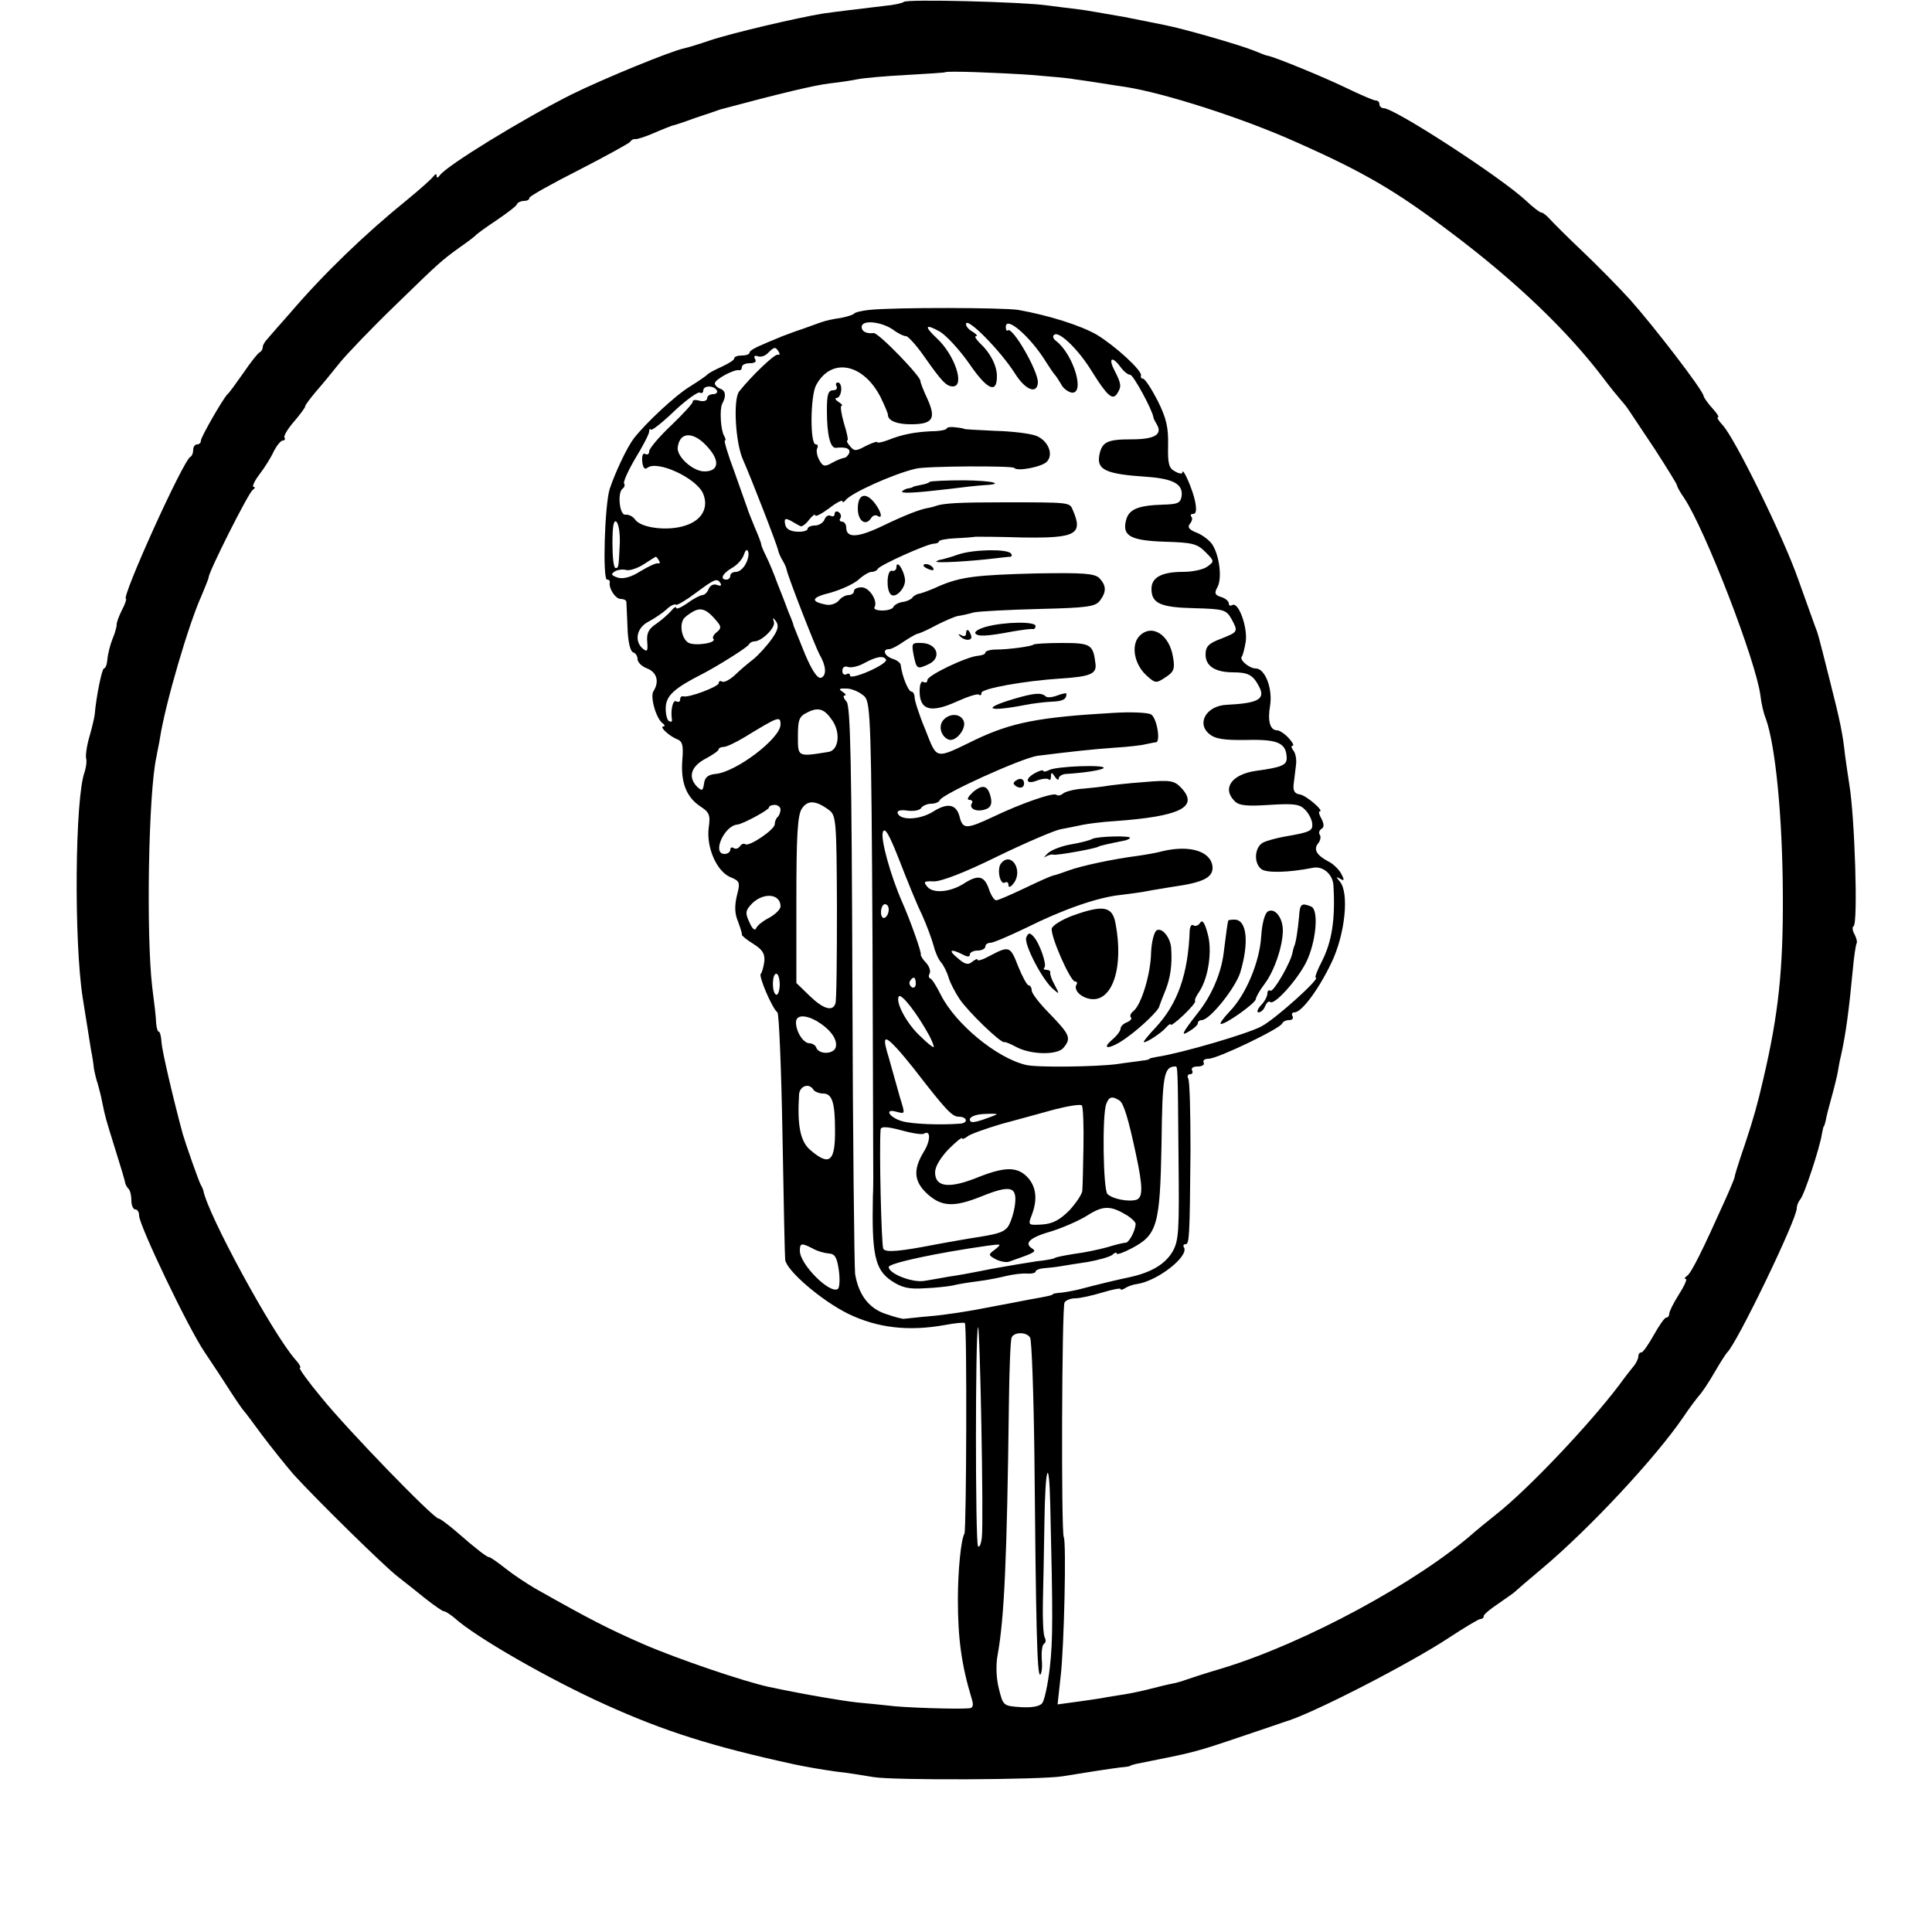 <?xml version="1.0" standalone="no"?>
<!DOCTYPE svg PUBLIC "-//W3C//DTD SVG 20010904//EN"
 "http://www.w3.org/TR/2001/REC-SVG-20010904/DTD/svg10.dtd">
<svg version="1.0" xmlns="http://www.w3.org/2000/svg"
 width="500pt" height="500pt" viewBox="0 0 500 500"
 preserveAspectRatio="xMidYMid meet">
<g transform="translate(0,500) scale(0.1,-0.1)"
fill="#000000" stroke="none">
<path d="M2339 4995 c-4 -3 -25 -8 -48 -10 -91 -11 -118 -14 -161 -20 -67 -11
-238 -51 -294 -70 -26 -9 -56 -18 -65 -20 -32 -6 -208 -78 -293 -120 -125 -63
-323 -184 -340 -209 -5 -7 -8 -7 -8 -1 0 6 -3 5 -8 -1 -4 -6 -34 -33 -67 -60
-110 -89 -217 -192 -305 -295 -25 -28 -51 -58 -57 -65 -7 -7 -13 -17 -13 -22
0 -6 -4 -12 -8 -14 -4 -1 -23 -25 -42 -53 -19 -27 -37 -52 -41 -55 -11 -10
-69 -111 -69 -120 0 -6 -4 -10 -10 -10 -5 0 -10 -6 -10 -14 0 -8 -3 -16 -7
-18 -18 -7 -181 -368 -167 -368 2 0 -2 -13 -11 -30 -8 -16 -14 -33 -13 -37 0
-4 -4 -21 -11 -37 -6 -15 -12 -39 -13 -52 -1 -13 -5 -24 -9 -24 -5 0 -20 -72
-24 -120 -1 -8 -7 -34 -14 -58 -7 -24 -10 -49 -8 -55 2 -7 0 -22 -4 -35 -25
-66 -28 -437 -5 -584 3 -21 9 -55 12 -75 3 -21 8 -49 10 -63 3 -14 6 -34 7
-45 2 -11 6 -29 10 -40 3 -11 9 -33 12 -50 8 -38 7 -35 35 -125 13 -41 24 -78
24 -82 1 -3 4 -10 8 -14 5 -4 8 -18 8 -31 0 -13 5 -23 10 -23 6 0 10 -7 10
-16 0 -25 128 -293 170 -354 9 -14 35 -52 56 -85 21 -33 41 -62 44 -65 3 -3
25 -32 49 -65 25 -33 61 -78 80 -100 58 -64 235 -238 270 -265 18 -14 51 -40
73 -58 22 -17 43 -32 47 -32 4 0 16 -8 27 -17 55 -50 247 -160 394 -226 151
-68 274 -107 485 -153 33 -7 68 -13 110 -19 22 -2 65 -9 95 -14 52 -9 437 -7
490 2 54 9 126 20 150 23 14 1 25 3 25 4 0 1 7 3 15 5 155 31 146 28 285 75
50 17 95 32 100 34 68 19 324 151 424 217 41 27 78 49 82 49 5 0 9 3 9 8 0 4
17 18 38 32 20 14 39 27 42 30 3 3 34 30 70 60 124 104 295 288 366 392 16 24
35 49 41 56 7 7 25 34 40 60 15 26 30 49 33 52 25 23 180 344 180 373 0 7 4
17 9 23 10 10 51 135 56 169 2 11 4 20 5 20 1 0 3 7 5 15 1 8 8 35 15 60 7 25
14 54 16 65 2 11 5 30 8 41 13 58 21 119 31 224 3 35 8 66 10 69 2 2 0 12 -5
22 -6 10 -7 20 -3 22 12 7 3 284 -11 367 -3 19 -8 53 -11 75 -6 56 -12 86 -41
200 -29 115 -29 115 -37 135 -3 8 -22 62 -43 120 -38 109 -164 366 -196 400
-10 11 -16 20 -12 20 4 0 -2 10 -14 23 -11 12 -22 27 -23 32 -2 16 -131 183
-190 249 -30 33 -85 89 -123 125 -38 36 -76 74 -85 84 -8 9 -18 17 -22 17 -4
0 -21 13 -39 30 -65 61 -341 240 -369 240 -6 0 -11 5 -11 10 0 6 -4 10 -10 10
-5 0 -40 15 -77 33 -56 27 -182 79 -203 83 -3 0 -18 6 -35 13 -37 15 -183 57
-230 66 -11 2 -58 12 -105 21 -47 8 -101 18 -120 20 -19 2 -55 7 -80 10 -62 9
-364 17 -371 9z m331 -189 c47 -4 96 -8 110 -11 14 -2 44 -6 68 -10 23 -4 52
-8 65 -10 101 -16 302 -80 442 -143 176 -78 259 -127 399 -233 168 -126 305
-257 398 -381 15 -20 33 -42 40 -50 7 -8 18 -21 23 -29 6 -9 36 -54 68 -102
31 -48 57 -90 57 -93 0 -3 8 -18 18 -32 54 -80 186 -421 198 -512 2 -19 8 -46
14 -60 25 -70 43 -253 44 -455 1 -193 -11 -308 -50 -475 -16 -70 -26 -104 -46
-165 -23 -67 -29 -89 -29 -92 0 -2 -11 -29 -25 -60 -57 -127 -87 -188 -98
-195 -6 -4 -8 -8 -3 -8 4 0 -4 -18 -18 -40 -14 -22 -25 -44 -25 -50 0 -5 -3
-10 -8 -10 -4 0 -18 -20 -32 -45 -14 -25 -28 -45 -32 -45 -5 0 -8 -5 -8 -10 0
-6 -5 -16 -10 -23 -6 -7 -24 -30 -40 -52 -78 -103 -236 -270 -319 -335 -24
-19 -48 -39 -55 -45 -146 -129 -438 -287 -651 -352 -44 -13 -87 -27 -95 -30
-8 -3 -24 -8 -35 -10 -11 -2 -36 -8 -55 -13 -19 -5 -51 -12 -70 -15 -19 -3
-46 -7 -60 -10 -14 -2 -45 -7 -69 -10 l-44 -6 8 73 c9 77 15 348 8 360 -7 13
-5 596 2 607 3 6 16 11 28 11 12 0 43 7 70 15 26 8 47 12 47 9 0 -3 6 -2 13 3
6 4 20 9 30 10 53 8 135 72 121 95 -3 4 -1 8 4 8 10 0 11 16 13 242 0 97 -2
182 -6 187 -3 6 -1 11 5 11 6 0 8 5 5 10 -3 6 3 10 15 10 12 0 18 5 15 10 -3
6 3 10 13 10 23 0 185 78 190 91 2 5 10 9 18 9 9 0 12 5 9 10 -3 6 -1 10 5 10
19 0 63 60 96 129 35 73 46 179 22 209 -11 13 -11 14 0 8 11 -7 12 -4 3 13 -6
11 -21 26 -34 32 -30 16 -38 31 -26 46 6 7 8 17 5 22 -4 5 -2 12 4 16 7 4 7
12 0 26 -6 10 -8 19 -5 19 14 0 -35 42 -51 44 -14 2 -18 10 -16 27 2 13 4 35
6 49 2 14 -1 31 -7 38 -5 6 -6 12 -2 12 5 0 0 9 -10 20 -10 11 -24 20 -30 20
-18 0 -25 24 -18 64 7 44 -13 96 -37 96 -17 0 -44 23 -36 31 2 2 7 20 10 39 5
37 -19 104 -35 94 -5 -3 -9 -1 -9 5 0 5 -9 13 -20 16 -16 5 -18 10 -9 26 12
23 5 80 -13 109 -7 11 -25 25 -40 31 -21 8 -26 15 -18 24 5 6 7 15 3 18 -3 4
-1 7 5 7 8 0 9 11 5 32 -6 31 -33 92 -33 75 0 -4 -9 -3 -19 3 -16 8 -19 20
-18 67 1 46 -4 70 -27 116 -16 31 -33 57 -38 57 -4 0 -7 4 -5 8 3 13 -67 77
-115 106 -42 24 -124 50 -203 64 -39 6 -317 7 -385 0 -19 -2 -37 -6 -40 -10
-3 -3 -19 -8 -35 -11 -17 -2 -39 -7 -50 -11 -11 -4 -33 -12 -50 -18 -16 -5
-39 -14 -50 -18 -11 -5 -35 -14 -52 -22 -18 -7 -33 -16 -33 -20 0 -5 -9 -8
-20 -8 -11 0 -20 -3 -20 -8 0 -4 -15 -13 -32 -21 -18 -8 -35 -17 -38 -21 -3
-3 -23 -17 -44 -30 -38 -23 -115 -95 -146 -135 -18 -24 -48 -88 -62 -130 -13
-40 -19 -235 -7 -235 5 0 8 -3 7 -7 -3 -16 15 -43 28 -43 8 0 14 -3 15 -7 0
-5 2 -35 3 -67 1 -36 7 -61 14 -64 7 -2 12 -10 12 -18 0 -8 11 -19 25 -24 25
-10 32 -34 16 -59 -9 -14 7 -71 24 -83 6 -4 6 -8 2 -8 -12 0 15 -25 35 -33 14
-5 17 -16 14 -52 -5 -59 10 -97 45 -121 25 -16 28 -23 23 -57 -6 -51 21 -112
56 -127 25 -10 26 -14 17 -48 -6 -26 -6 -46 3 -67 6 -16 11 -32 10 -34 -1 -2
12 -13 30 -24 24 -15 30 -26 28 -46 -2 -14 -6 -28 -9 -31 -7 -5 30 -91 43
-100 4 -3 10 -145 13 -315 3 -171 6 -317 7 -325 3 -28 94 -106 163 -140 76
-37 157 -46 251 -29 26 5 49 7 51 5 6 -5 4 -536 -1 -545 -9 -14 -17 -97 -17
-170 0 -101 9 -169 36 -258 5 -16 3 -23 -6 -24 -32 -3 -177 2 -210 7 -20 2
-56 6 -80 8 -37 4 -128 19 -228 40 -65 14 -236 72 -326 111 -89 39 -133 61
-280 144 -22 13 -57 36 -77 52 -20 16 -39 29 -42 29 -6 0 -32 20 -86 67 -21
18 -41 33 -45 33 -13 0 -235 229 -303 313 -35 42 -60 77 -56 77 4 0 -1 10 -12
22 -59 67 -228 378 -238 438 -1 3 -4 10 -7 15 -5 9 -37 100 -46 130 -24 89
-54 216 -55 238 -1 15 -4 27 -7 27 -3 0 -6 10 -7 23 0 12 -5 54 -10 92 -16
135 -10 506 11 597 2 13 7 34 9 48 14 90 75 297 107 367 10 24 19 46 19 49 0
14 103 219 114 226 6 4 7 8 2 8 -4 0 2 15 16 33 13 17 30 44 37 60 8 15 18 27
23 27 5 0 7 4 4 8 -2 4 9 23 25 41 16 19 29 36 29 40 0 3 13 20 28 38 15 17
43 51 62 75 19 23 82 89 140 145 119 116 123 119 170 153 19 13 37 27 40 30 3
4 28 22 55 40 28 19 52 37 53 42 2 4 10 8 18 8 8 0 14 3 14 8 0 4 57 36 128
72 70 36 130 69 133 73 3 5 9 8 13 7 4 -1 26 6 49 16 23 10 44 18 47 19 3 0
30 9 60 20 30 10 60 20 65 22 157 42 241 62 281 67 27 3 60 8 74 11 14 3 70 8
125 11 55 3 100 6 101 7 4 4 137 -1 224 -7z m-359 -659 c13 -10 28 -17 34 -17
5 0 26 -23 45 -50 47 -67 59 -80 76 -80 32 0 5 82 -42 125 -33 31 -30 38 8 17
17 -10 52 -48 77 -84 46 -67 71 -78 71 -32 0 28 -17 61 -44 86 -10 10 -15 18
-10 18 5 0 1 5 -8 11 -10 5 -18 14 -18 20 0 22 89 -68 127 -128 27 -43 57 -54
59 -23 1 30 -66 146 -78 135 -3 -3 -5 2 -5 9 0 30 64 -26 103 -89 10 -16 21
-32 24 -35 3 -3 10 -14 16 -24 5 -11 18 -20 27 -22 36 -5 6 97 -39 133 -9 6
-11 14 -5 17 13 9 63 -40 96 -94 40 -64 54 -77 66 -59 12 19 11 25 -6 59 -18
34 -7 40 15 10 8 -11 19 -20 25 -20 8 0 57 -90 60 -110 0 -3 4 -10 8 -17 17
-27 -4 -40 -64 -40 -63 0 -77 -6 -84 -41 -7 -38 17 -49 123 -56 69 -5 94 -19
90 -50 -3 -18 -10 -21 -48 -22 -65 -2 -89 -12 -96 -41 -10 -40 12 -52 101 -55
70 -2 83 -5 104 -26 24 -24 24 -25 6 -38 -10 -8 -39 -14 -63 -14 -55 0 -82
-14 -82 -44 0 -38 24 -48 111 -50 75 -2 82 -4 95 -26 19 -35 19 -35 -26 -53
-32 -12 -40 -20 -40 -41 0 -30 25 -46 72 -46 38 0 51 -7 66 -36 18 -33 -1 -44
-83 -48 -52 -2 -79 -47 -46 -75 15 -13 37 -17 98 -16 81 2 102 -8 103 -47 0
-18 -13 -24 -80 -33 -62 -9 -88 -45 -55 -78 11 -12 32 -14 91 -10 65 4 78 2
93 -14 9 -10 17 -26 17 -35 2 -18 -6 -22 -71 -33 -22 -4 -48 -11 -57 -16 -21
-12 -24 -52 -4 -68 13 -11 73 -9 133 3 27 6 53 -17 54 -47 5 -86 -4 -144 -30
-195 -12 -23 -19 -42 -16 -42 15 0 -104 -107 -140 -126 -34 -19 -209 -70 -270
-79 -11 -2 -20 -4 -20 -5 0 -2 -9 -4 -20 -5 -11 -2 -40 -5 -65 -9 -56 -7 -208
-9 -235 -2 -76 18 -182 106 -220 181 -11 22 -23 42 -28 43 -4 2 -4 8 -1 13 3
6 -1 18 -9 27 -9 9 -15 19 -14 22 2 6 -28 90 -48 135 -30 68 -57 165 -50 182
5 13 16 -6 42 -72 19 -49 45 -114 59 -142 13 -29 26 -65 30 -80 4 -16 12 -35
19 -43 7 -8 16 -26 20 -40 4 -14 17 -38 28 -55 22 -33 107 -115 116 -112 3 1
17 -5 30 -12 38 -21 107 -22 123 -3 21 25 17 34 -34 87 -27 27 -48 54 -48 62
0 7 -4 13 -8 13 -4 0 -16 22 -27 49 -20 52 -23 54 -72 28 -18 -10 -33 -15 -33
-11 0 4 -6 1 -14 -5 -10 -9 -19 -7 -37 9 -26 21 -20 26 12 10 13 -7 19 -7 19
0 0 5 9 10 20 10 11 0 20 5 20 10 0 6 6 10 13 10 8 0 49 18 93 39 94 47 185
79 245 85 24 3 55 7 69 10 14 3 43 7 65 11 79 11 105 24 103 52 -4 40 -59 57
-130 40 -14 -4 -43 -9 -64 -12 -63 -8 -147 -26 -179 -38 -16 -6 -34 -12 -40
-13 -5 -1 -39 -16 -74 -33 -36 -17 -68 -31 -73 -31 -5 0 -14 14 -19 30 -12 34
-28 37 -65 13 -35 -22 -79 -26 -94 -8 -11 13 -9 15 16 14 18 -1 79 22 164 64
74 36 149 68 165 71 17 3 41 8 55 11 14 3 52 8 85 10 168 12 218 36 173 85
-19 20 -27 22 -97 16 -42 -3 -85 -8 -97 -10 -11 -2 -38 -5 -60 -7 -21 -1 -45
-7 -52 -12 -7 -6 -15 -7 -18 -4 -7 7 -91 -22 -164 -57 -68 -32 -78 -32 -86 -2
-8 35 -31 40 -70 15 -34 -21 -85 -23 -91 -3 -2 6 8 9 26 6 16 -2 32 1 35 7 4
6 16 11 26 11 10 0 20 4 22 9 6 16 212 109 253 115 88 11 143 17 200 21 33 2
69 6 80 9 11 2 23 5 27 5 12 2 2 63 -13 72 -8 5 -52 7 -99 4 -192 -11 -262
-25 -355 -69 -107 -52 -99 -53 -130 25 -16 38 -28 76 -28 84 0 8 -4 15 -8 15
-8 0 -24 38 -28 69 0 5 -10 13 -21 16 -21 7 -28 25 -9 25 6 0 23 9 37 19 15
10 32 20 37 21 6 1 28 11 50 23 22 11 47 22 55 23 8 1 26 5 40 9 14 3 90 7
169 9 126 3 146 6 158 22 17 23 16 39 -2 58 -13 12 -41 14 -163 12 -157 -4
-196 -9 -252 -33 -19 -9 -41 -17 -49 -19 -8 -1 -17 -6 -20 -11 -3 -4 -15 -10
-26 -11 -11 -2 -21 -8 -23 -13 -2 -5 -15 -9 -28 -9 -14 0 -23 3 -21 8 10 16
-13 52 -33 52 -11 0 -20 -4 -20 -10 0 -5 -6 -10 -14 -10 -7 0 -19 -6 -25 -14
-7 -8 -21 -13 -32 -11 -43 8 -40 19 10 31 28 8 61 23 73 34 12 11 27 20 34 20
7 0 14 4 16 8 4 9 128 65 145 65 7 0 13 3 13 6 0 3 19 7 43 8 23 1 47 3 52 4
6 0 61 0 122 -2 138 -2 157 8 129 72 -8 19 -8 19 -176 19 -117 0 -159 -2 -180
-10 -3 -1 -9 -3 -15 -4 -22 -3 -63 -19 -123 -48 -63 -30 -92 -31 -92 -3 0 8
-5 15 -11 15 -5 0 -8 4 -4 9 3 5 1 12 -5 16 -5 3 -10 1 -10 -5 0 -6 -5 -8 -10
-5 -6 3 -13 -1 -16 -9 -3 -9 -15 -16 -25 -16 -10 0 -19 -4 -19 -9 0 -4 -12 -8
-27 -7 -18 1 -29 7 -31 19 -3 15 0 17 15 9 10 -6 21 -12 25 -14 4 -1 14 6 22
17 9 11 16 16 16 11 0 -4 16 4 35 18 19 15 35 23 35 19 0 -4 4 -3 8 2 12 18
125 69 182 82 25 7 252 8 255 2 7 -10 74 3 85 17 17 19 2 54 -28 66 -15 6 -63
12 -107 13 -44 2 -80 4 -80 5 0 1 -10 3 -22 4 -13 2 -23 0 -23 -3 0 -3 -17 -7
-38 -7 -44 -2 -77 -8 -114 -23 -16 -6 -28 -8 -28 -5 0 2 -13 -2 -29 -10 -26
-14 -30 -14 -41 -1 -7 8 -10 15 -7 15 3 0 -1 20 -9 45 -7 25 -10 45 -6 45 4 0
0 5 -8 10 -8 5 -10 10 -5 10 6 0 11 9 12 20 1 11 -3 20 -8 20 -6 0 -7 -4 -4
-10 3 -5 -1 -10 -9 -10 -13 0 -16 -12 -16 -52 0 -65 9 -99 24 -97 25 3 37 -2
34 -13 -3 -7 -9 -13 -14 -13 -5 -1 -19 -6 -31 -13 -19 -11 -24 -9 -33 8 -6 11
-8 25 -5 30 3 6 1 10 -4 10 -15 0 -14 125 1 153 39 73 122 57 167 -31 10 -21
19 -41 19 -46 0 -15 25 -25 64 -24 52 1 61 15 38 66 -11 23 -18 43 -18 45 6 8
-109 127 -121 125 -19 -2 -31 4 -31 16 0 19 50 14 81 -7z m-296 -57 c4 -6 3
-9 -2 -8 -8 3 -69 -56 -100 -95 -16 -20 -10 -133 10 -177 20 -45 89 -222 91
-235 1 -5 6 -17 11 -25 5 -8 10 -19 11 -25 3 -17 74 -199 85 -219 17 -29 19
-54 4 -60 -9 -3 -23 17 -42 62 -15 37 -28 69 -29 72 0 3 -6 19 -13 35 -6 17
-19 50 -29 75 -9 25 -22 56 -29 70 -7 14 -13 28 -13 31 0 4 -8 24 -17 45 -9
22 -18 44 -19 49 -2 6 -17 47 -33 93 -17 45 -28 82 -25 82 3 0 2 5 -2 12 -9
15 -12 69 -5 83 11 20 9 34 -5 39 -8 3 -14 9 -14 14 0 10 50 37 63 34 4 -1 7
3 7 8 0 6 9 10 21 10 12 0 18 4 13 11 -4 7 -1 10 7 7 8 -3 20 1 27 9 16 16 19
16 27 3z m-160 -100 c3 -5 -1 -10 -9 -10 -9 0 -16 -5 -16 -11 0 -6 -9 -9 -20
-6 -10 3 -18 2 -17 -2 1 -4 -24 -31 -55 -61 -32 -30 -58 -61 -58 -68 0 -7 -4
-10 -10 -7 -6 4 -9 -4 -8 -19 2 -16 6 -22 13 -17 25 21 125 -25 144 -65 16
-36 -1 -70 -45 -84 -44 -15 -114 -7 -130 15 -6 9 -18 14 -25 13 -16 -3 -22 59
-7 68 4 3 6 9 3 13 -2 5 11 34 30 66 19 31 35 62 35 68 0 6 2 8 5 5 3 -2 30
19 61 49 31 29 61 50 65 47 5 -3 9 0 9 5 0 14 27 14 35 1z m-16 -156 c24 -31
18 -54 -16 -54 -30 0 -73 39 -69 63 6 44 47 40 85 -9z m-235 -241 c-3 -62 -3
-63 -11 -63 -5 0 -8 29 -8 64 0 43 3 61 10 56 6 -5 10 -30 9 -57z m326 -52
c-6 -12 -17 -21 -25 -21 -8 0 -15 -4 -15 -10 0 -5 -4 -10 -10 -10 -18 0 -10
16 14 30 13 7 27 22 31 34 4 12 8 16 11 9 3 -7 0 -21 -6 -32z m-225 9 c4 -6 3
-9 -2 -8 -4 2 -25 -8 -45 -20 -25 -16 -45 -21 -59 -17 -17 6 -19 9 -8 16 8 5
21 6 29 4 8 -3 29 4 45 14 17 11 31 20 32 20 1 1 5 -4 8 -9z m160 -60 c3 -6
-1 -7 -9 -4 -9 4 -18 -1 -22 -10 -3 -9 -11 -16 -16 -16 -5 0 -23 -9 -39 -21
-16 -11 -29 -17 -29 -12 0 4 -6 1 -13 -8 -7 -8 -24 -23 -38 -33 -20 -13 -26
-24 -24 -47 2 -24 0 -27 -11 -18 -23 19 -17 54 14 70 15 8 36 22 46 31 10 10
22 16 25 13 4 -2 27 12 51 30 50 37 56 40 65 25z m-8 -100 c10 -12 9 -17 -2
-26 -8 -6 -12 -14 -9 -17 11 -11 -49 -20 -65 -10 -16 10 -23 44 -12 61 3 5 15
14 26 20 21 11 36 4 62 -28z m140 -44 c-12 -17 -33 -40 -46 -51 -13 -10 -36
-29 -49 -42 -13 -12 -28 -20 -33 -17 -5 3 -9 1 -9 -4 0 -9 -79 -39 -92 -34 -5
1 -8 -3 -8 -9 0 -5 -4 -7 -10 -4 -9 5 -15 -24 -11 -48 1 -5 -3 -6 -8 -3 -5 3
-9 20 -8 37 2 30 24 49 97 86 40 21 115 68 118 75 2 4 8 8 14 8 19 0 55 35 51
50 -4 13 -3 13 6 1 7 -11 4 -23 -12 -45z m296 -53 c3 -5 -17 -18 -44 -30 -27
-12 -49 -17 -49 -12 0 6 -4 7 -10 4 -5 -3 -10 1 -10 9 0 9 6 13 14 10 8 -3 27
1 43 10 31 17 50 20 56 9z m-55 -96 c15 -17 17 -74 20 -625 1 -334 2 -613 2
-619 0 -7 0 -30 -1 -50 -3 -148 5 -188 47 -217 27 -18 45 -23 87 -20 29 1 61
5 72 7 11 3 40 8 65 11 25 3 59 10 75 14 17 4 40 7 53 6 12 -1 22 2 22 5 0 4
10 8 23 9 12 1 31 3 42 5 11 2 43 7 70 11 28 5 56 13 63 18 6 6 12 8 12 4 0
-4 17 2 38 13 67 35 74 59 78 269 2 179 6 201 35 202 7 0 7 10 9 -236 2 -191
1 -215 -16 -244 -19 -32 -55 -53 -109 -65 -34 -7 -87 -20 -125 -30 -14 -4 -36
-8 -50 -10 -14 -1 -25 -3 -25 -4 0 -3 -14 -6 -60 -14 -16 -3 -66 -13 -110 -21
-44 -9 -109 -19 -145 -22 -36 -3 -67 -7 -70 -7 -3 -1 -23 4 -46 12 -45 14 -72
50 -81 104 -2 18 -6 355 -7 749 -2 574 -5 720 -15 732 -8 9 -10 16 -5 16 5 0
2 5 -6 10 -11 7 -8 9 13 8 15 -1 35 -11 45 -21z m-83 -63 c21 -32 15 -76 -11
-80 -81 -13 -79 -13 -79 41 0 42 3 51 24 61 29 15 45 10 66 -22z m-135 -9 c0
-36 -116 -124 -169 -128 -19 -2 -27 -9 -29 -25 -3 -19 -5 -20 -18 -8 -24 25
-16 52 21 72 19 10 35 21 35 25 0 3 6 6 13 6 7 0 30 11 52 24 90 55 95 57 95
34z m125 -221 c19 -14 20 -27 21 -252 0 -130 -1 -243 -4 -249 -7 -22 -32 -14
-67 20 l-34 33 0 215 c0 166 3 219 14 236 15 23 36 22 70 -3z m-125 1 c0 -6
-3 -15 -7 -19 -5 -4 -8 -13 -8 -19 0 -14 -65 -58 -76 -52 -4 3 -10 1 -14 -5
-4 -6 -11 -8 -16 -5 -5 4 -9 1 -9 -4 0 -6 -7 -11 -15 -11 -33 0 -1 73 33 76
14 1 82 38 82 44 0 4 7 7 15 7 8 0 15 -6 15 -12z m0 -251 c0 -7 -13 -20 -29
-29 -16 -8 -31 -20 -34 -27 -3 -8 -10 -2 -17 14 -11 23 -11 30 1 44 29 35 79
34 79 -2z m280 -8 c0 -8 -4 -18 -10 -21 -5 -3 -10 3 -10 14 0 12 5 21 10 21 6
0 10 -6 10 -14z m-282 -196 c-1 -16 -5 -27 -10 -24 -11 7 -10 54 1 54 5 0 9
-13 9 -30z m352 4 c0 -8 -5 -12 -10 -9 -6 4 -8 11 -5 16 9 14 15 11 15 -7z
m36 -136 c8 -16 12 -28 10 -28 -3 0 -18 12 -34 28 -35 32 -65 88 -56 103 6 10
48 -44 80 -103z m-293 40 c35 -21 55 -47 50 -68 -5 -19 -45 -20 -51 0 -2 5
-10 10 -17 10 -16 0 -35 30 -35 54 0 19 22 21 53 4z m207 -70 c12 -13 31 -36
43 -51 85 -110 101 -127 118 -127 22 0 26 -16 4 -18 -53 -4 -124 -1 -149 6
-34 9 -49 34 -17 25 24 -6 24 -8 10 37 -5 19 -12 42 -14 50 -2 8 -9 31 -14 50
-18 58 -14 63 19 28z m-215 -108 c3 -5 15 -10 25 -10 23 0 31 -22 31 -93 1
-83 -14 -96 -63 -54 -27 22 -35 64 -30 145 2 22 26 30 37 12z m792 -28 c11 -7
23 -46 43 -140 18 -84 18 -111 1 -117 -21 -6 -62 2 -75 15 -11 11 -14 205 -3
233 7 19 15 21 34 9z m-93 -119 c-1 -54 -2 -105 -3 -114 0 -9 -16 -32 -33 -51
-25 -25 -43 -35 -71 -37 -36 -2 -37 -2 -27 24 15 39 12 70 -7 94 -27 32 -59
33 -130 5 -76 -31 -113 -27 -113 12 0 15 14 38 35 60 19 19 35 32 35 28 0 -3
6 -1 14 5 7 6 47 20 87 32 41 11 103 28 139 38 36 9 67 14 70 10 3 -5 5 -52 4
-106z m-225 83 c-2 -2 -19 -8 -36 -14 -25 -8 -33 -8 -33 1 0 7 16 13 36 14 20
1 35 1 33 -1z m-188 -50 c18 11 18 -18 -1 -48 -27 -45 -25 -75 9 -107 37 -34
69 -36 139 -8 79 32 96 27 88 -26 -4 -23 -13 -48 -20 -55 -12 -12 -24 -16 -96
-27 -19 -3 -57 -10 -85 -15 -97 -19 -133 -22 -139 -12 -5 8 -11 262 -7 309 1
8 15 8 53 -2 28 -8 55 -12 59 -9z m527 -212 c12 -8 22 -18 21 -22 -1 -18 -17
-47 -25 -48 -5 0 -27 -5 -49 -12 -22 -6 -60 -14 -85 -17 -24 -4 -47 -8 -51
-11 -3 -2 -24 -6 -45 -8 -21 -3 -75 -12 -119 -20 -44 -9 -93 -18 -110 -20 -16
-3 -45 -8 -63 -11 -32 -5 -92 19 -92 36 0 10 127 37 255 55 37 5 38 5 21 -9
-19 -14 -19 -15 1 -26 12 -6 28 -9 35 -6 66 23 72 26 59 34 -22 14 -5 29 52
45 28 9 70 27 92 41 41 26 60 25 103 -1z m-815 -85 c12 -7 30 -12 42 -13 16
-1 21 -10 26 -44 3 -24 2 -45 -3 -48 -21 -13 -98 64 -98 99 0 20 4 21 33 6z
m438 -748 c-2 -18 -7 -28 -10 -22 -7 11 -7 546 0 566 5 14 15 -503 10 -544z
m125 517 c4 -7 9 -143 11 -303 4 -446 7 -573 15 -569 4 3 6 20 4 40 -1 19 1
37 6 40 5 3 5 10 2 16 -4 6 -6 47 -5 92 1 45 3 138 4 208 2 143 12 173 15 46
7 -293 7 -351 -1 -423 -5 -44 -14 -86 -20 -93 -6 -8 -27 -12 -56 -10 -45 3
-45 4 -56 48 -7 27 -8 62 -3 88 17 94 24 246 29 647 1 88 4 166 7 173 5 15 39
16 48 0z"/>
<path d="M2406 3753 c-2 -3 -12 -6 -23 -8 -10 -2 -19 -4 -20 -5 -2 -2 -7 -3
-12 -4 -5 0 -12 -4 -16 -7 -6 -7 32 -5 125 6 30 4 67 8 82 9 62 3 31 12 -47
13 -47 0 -86 -2 -89 -4z"/>
<path d="M2220 3684 c0 -33 21 -47 35 -24 4 6 11 8 16 5 13 -9 11 8 -5 30 -24
33 -46 28 -46 -11z"/>
<path d="M2480 3565 c-19 -7 -39 -12 -43 -13 -5 0 -11 -3 -14 -5 -4 -5 86 0
152 8 17 2 34 4 39 4 5 1 6 4 2 9 -12 12 -98 10 -136 -3z"/>
<path d="M2320 3532 c0 -7 -6 -11 -12 -9 -13 2 -15 -49 -3 -61 12 -13 40 17
37 39 -3 25 -22 52 -22 31z"/>
<path d="M2390 3536 c0 -2 7 -7 16 -10 8 -3 12 -2 9 4 -6 10 -25 14 -25 6z"/>
<path d="M2552 3378 c-18 -5 -30 -12 -28 -17 6 -9 29 -8 98 5 24 4 46 7 51 6
4 -1 7 3 7 8 0 12 -80 11 -128 -2z"/>
<path d="M2500 3359 c0 -5 -6 -7 -12 -3 -7 4 -9 3 -5 -1 13 -15 36 -14 30 1
-6 17 -13 18 -13 3z"/>
<path d="M2947 3352 c-20 -24 -11 -71 19 -99 24 -22 26 -22 50 -6 22 14 25 22
20 51 -9 61 -57 90 -89 54z"/>
<path d="M2364 3307 c8 -39 9 -40 39 -26 35 16 23 54 -18 55 -25 1 -26 -1 -21
-29z"/>
<path d="M2675 3332 c-5 -5 -66 -13 -97 -13 -16 0 -28 -4 -28 -8 0 -4 -8 -7
-18 -8 -30 -2 -132 -51 -132 -63 0 -6 -4 -8 -10 -5 -6 4 -10 -6 -10 -24 0 -49
29 -57 95 -27 29 13 56 22 59 18 3 -3 6 -1 6 5 0 11 111 31 205 37 77 5 94 12
90 39 -6 49 -12 53 -86 53 -39 0 -72 -2 -74 -4z"/>
<path d="M2623 3191 c-84 -25 -67 -34 27 -16 19 4 51 8 70 9 31 1 40 6 40 21
0 2 -11 0 -24 -5 -13 -5 -27 -6 -30 -2 -11 10 -29 9 -83 -7z"/>
<path d="M2441 3136 c-13 -15 -6 -42 14 -50 18 -7 47 28 39 48 -8 20 -37 21
-53 2z"/>
<path d="M2715 3007 c-8 -4 -15 -5 -15 -2 0 3 -9 1 -20 -5 -29 -15 -26 -32 4
-20 13 5 27 6 30 3 3 -4 6 0 6 8 0 11 2 11 10 -1 5 -8 10 -10 10 -5 0 6 8 11
18 12 50 3 92 10 98 15 9 10 -124 5 -141 -5z"/>
<path d="M2631 2981 c-10 -6 -10 -10 -1 -16 13 -8 24 -1 19 14 -3 6 -10 7 -18
2z"/>
<path d="M2519 2951 c-13 -12 -18 -20 -11 -21 7 0 11 -4 7 -9 -8 -14 12 -23
34 -16 14 4 18 13 16 27 -7 35 -20 40 -46 19z"/>
<path d="M2827 2829 c-7 -4 -31 -10 -54 -14 -24 -4 -51 -14 -61 -23 -10 -10
-13 -13 -6 -9 7 4 16 7 20 5 10 -2 110 16 117 21 2 2 29 8 64 15 7 1 15 4 17
7 8 7 -83 5 -97 -2z"/>
<path d="M2591 2766 c-12 -14 -3 -58 10 -50 5 3 9 0 9 -7 0 -7 6 -5 14 6 24
33 -7 82 -33 51z"/>
<path d="M3362 2628 c-3 -33 -8 -68 -13 -78 -1 -3 -3 -9 -4 -15 -4 -25 -49
-103 -57 -99 -4 3 -8 0 -8 -7 0 -7 -7 -21 -17 -31 -9 -10 -11 -18 -6 -18 6 0
14 7 17 16 4 9 9 14 13 11 10 -10 69 55 93 102 26 52 34 137 13 145 -25 10
-29 7 -31 -26z"/>
<path d="M2775 2630 c-27 -10 -51 -25 -53 -33 -4 -19 48 -137 60 -137 5 0 7
-4 4 -8 -8 -13 9 -32 34 -37 58 -11 89 80 67 195 -8 45 -32 49 -112 20z"/>
<path d="M3281 2641 c-8 -5 -15 -32 -17 -64 -4 -67 -40 -152 -82 -195 -17 -18
-27 -32 -22 -32 14 0 89 54 90 64 0 5 10 23 23 40 25 33 47 98 47 138 0 33
-21 60 -39 49z"/>
<path d="M3106 2612 c-4 -7 -12 -10 -17 -7 -5 4 -9 -2 -10 -12 -4 -114 -31
-191 -89 -253 -17 -18 -30 -34 -30 -36 0 -7 44 21 57 36 7 8 13 12 13 8 0 -3
15 8 33 25 19 18 32 34 30 36 -2 3 3 14 11 25 24 37 34 108 21 151 -7 26 -13
36 -19 27z"/>
<path d="M3179 2618 c-2 -4 -6 -35 -12 -83 -6 -52 -31 -111 -66 -155 -43 -55
-47 -64 -22 -48 12 7 21 16 21 20 0 5 5 8 10 8 21 0 88 84 100 124 23 77 17
136 -15 136 -8 0 -16 -1 -16 -2z"/>
<path d="M2993 2592 c-6 -4 -13 -30 -14 -57 -1 -56 -25 -134 -45 -151 -8 -6
-11 -14 -7 -17 3 -4 -2 -9 -11 -13 -9 -3 -16 -11 -16 -16 0 -6 -10 -19 -22
-29 -33 -29 0 -23 41 8 36 26 80 69 81 78 1 3 7 20 15 39 14 34 19 69 16 112
-2 28 -24 55 -38 46z"/>
<path d="M2656 2574 c-7 -17 43 -113 71 -135 15 -13 15 -12 3 11 -8 14 -13 28
-12 33 1 4 -3 7 -10 7 -6 0 -9 3 -5 6 7 7 -13 65 -29 81 -9 10 -13 9 -18 -3z"/>
</g>
</svg>
